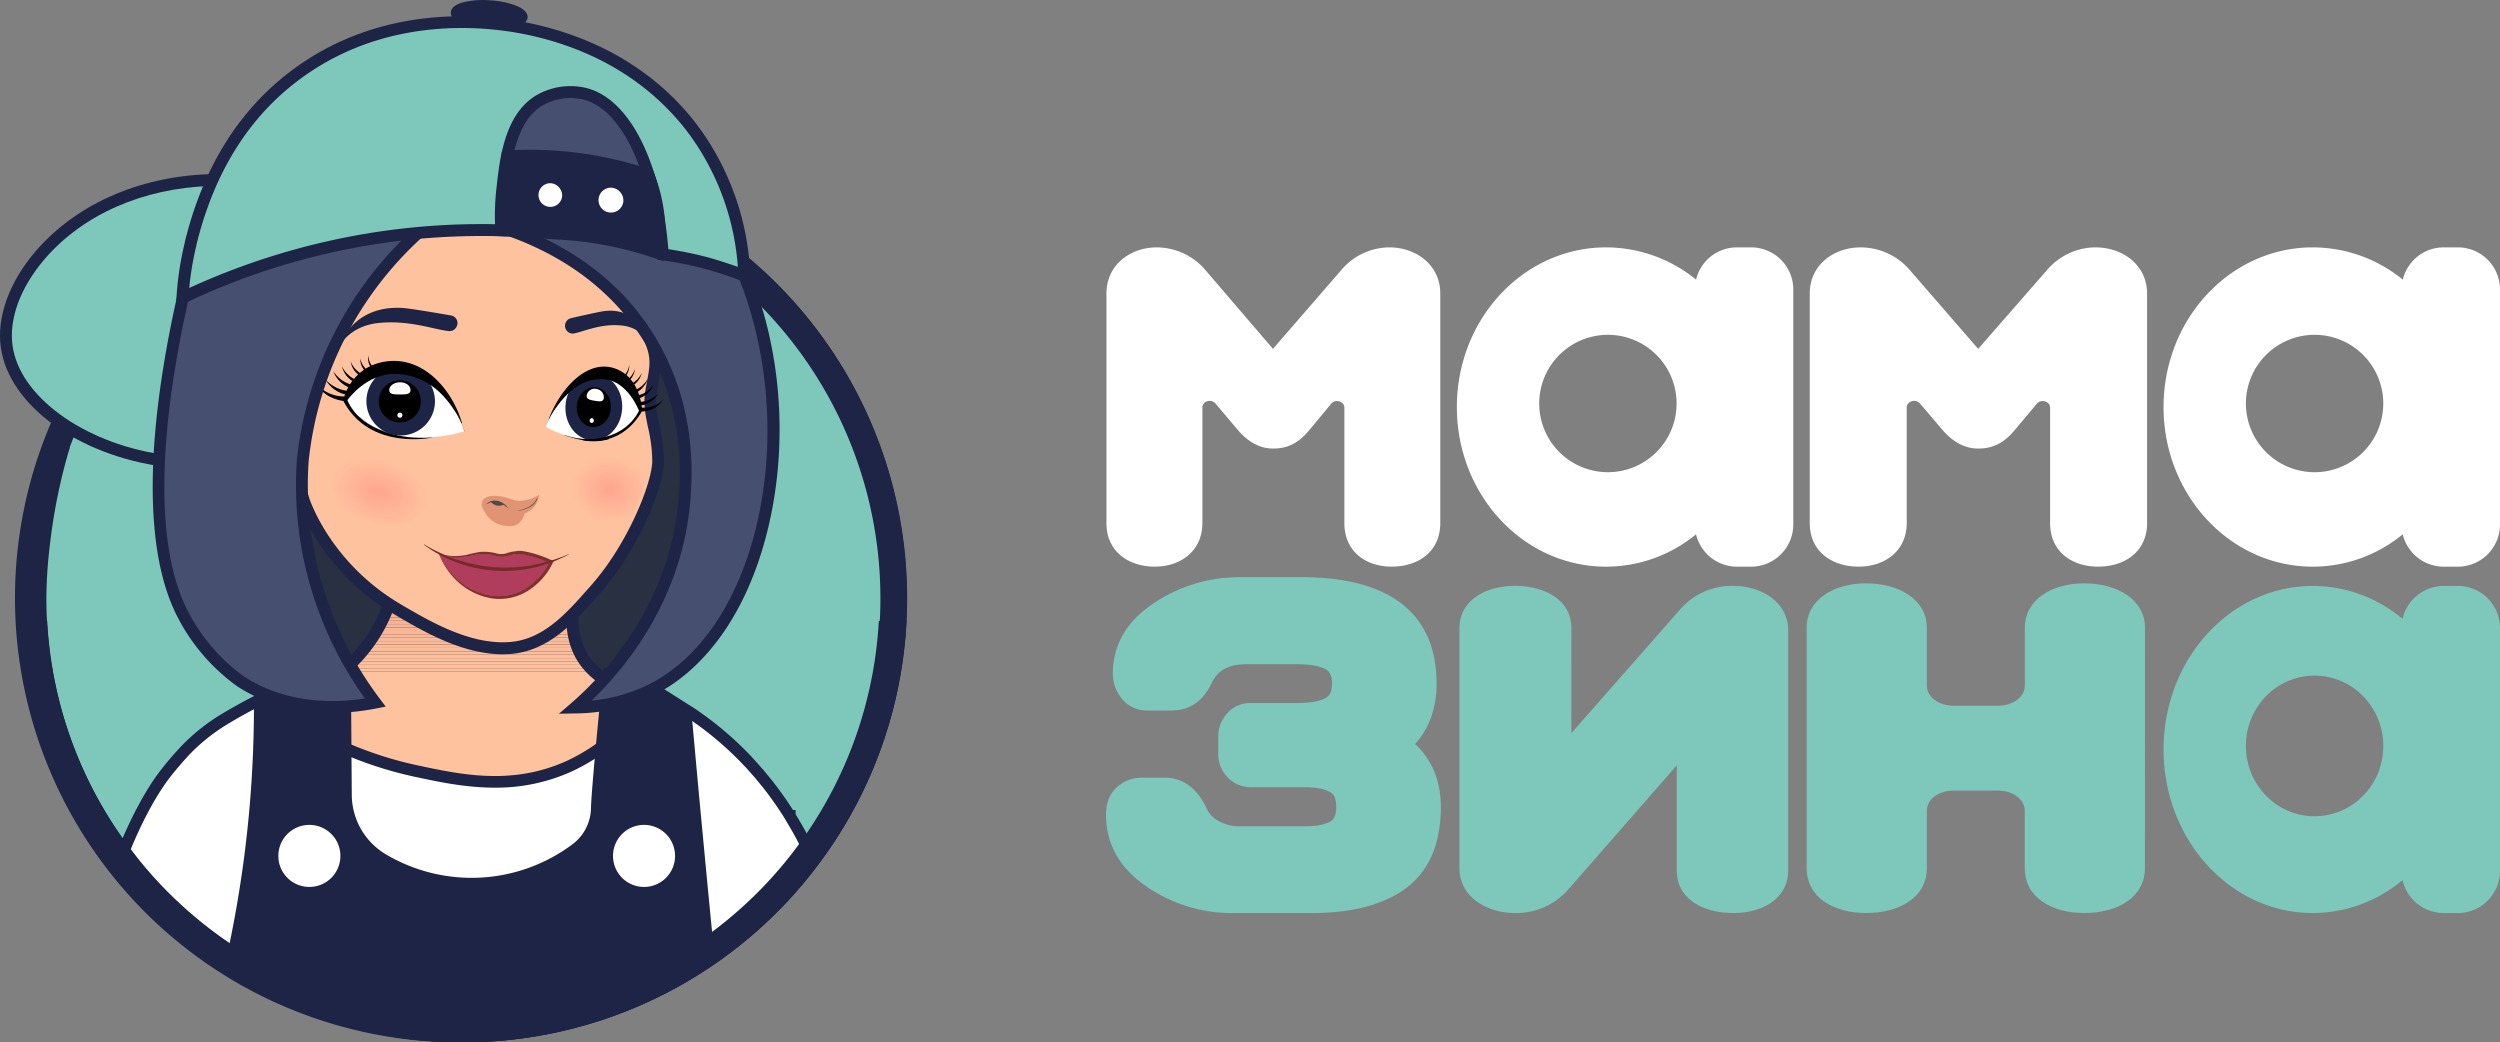 <svg id="Layer_1" data-name="Layer 1" xmlns="http://www.w3.org/2000/svg" xmlns:xlink="http://www.w3.org/1999/xlink" viewBox="0 0 843.66 351.76"><rect x="0" y="0" width="843.66" height="351.76" fill="#808080" stroke="none"/><defs><style>.cls-1{fill:none;}.cls-2,.cls-52{fill:#1d2445;}.cls-3{fill:#7ec7bb;}.cls-4,.cls-55{fill:#fff;}.cls-4,.cls-52{fill-rule:evenodd;}.cls-5{fill:#293042;}.cls-6{clip-path:url(#clip-path);}.cls-7{fill:#e7957c;}.cls-8{fill:#e8967d;}.cls-9{fill:#e8977e;}.cls-10{fill:#e9987e;}.cls-11{fill:#e9997f;}.cls-12{fill:#ea9a80;}.cls-13{fill:#ea9b81;}.cls-14{fill:#eb9c82;}.cls-15{fill:#eb9d82;}.cls-16{fill:#ec9e83;}.cls-17{fill:#ec9f84;}.cls-18{fill:#eda085;}.cls-19{fill:#eea186;}.cls-20{fill:#eea286;}.cls-21{fill:#efa387;}.cls-22{fill:#efa488;}.cls-23{fill:#f0a589;}.cls-24{fill:#f0a68a;}.cls-25{fill:#f1a78a;}.cls-26{fill:#f1a88b;}.cls-27{fill:#f2a98c;}.cls-28{fill:#f2aa8d;}.cls-29{fill:#f3ac8e;}.cls-30{fill:#f4ad8e;}.cls-31{fill:#f4ae8f;}.cls-32{fill:#f5af90;}.cls-33{fill:#f5b091;}.cls-34{fill:#f6b191;}.cls-35{fill:#f6b292;}.cls-36{fill:#f7b393;}.cls-37{fill:#f7b494;}.cls-38{fill:#f8b595;}.cls-39{fill:#f8b695;}.cls-40{fill:#f9b796;}.cls-41{fill:#fab897;}.cls-42{fill:#fab998;}.cls-43{fill:#fbba99;}.cls-44{fill:#fbbb99;}.cls-45{fill:#fcbc9a;}.cls-46{fill:#fcbd9b;}.cls-47{fill:#fdbe9c;}.cls-48{fill:#fdbf9d;}.cls-49{fill:#fec09d;}.cls-50{fill:#fec19e;}.cls-51{fill:#ffc29f;}.cls-53{fill:#e09473;}.cls-54{fill:#4c4949;}.cls-56{fill:#464f70;}.cls-57{fill:#b03d5c;}.cls-58{fill:#7f3030;}.cls-59{fill:#772a2a;}.cls-60{clip-path:url(#clip-path-2);}.cls-61{fill:#ffc19e;}.cls-62{fill:#ffc09e;}.cls-63{fill:#ffbf9d;}.cls-64{fill:#ffbe9d;}.cls-65{fill:#ffbd9c;}.cls-66{fill:#ffbc9b;}.cls-67{fill:#ffbb9b;}.cls-68{fill:#ffba9a;}.cls-69{fill:#ffb99a;}.cls-70{fill:#ffb899;}.cls-71{fill:#ffb798;}.cls-72{fill:#ffb698;}.cls-73{fill:#ffb597;}.cls-74{fill:#ffb397;}.cls-75{fill:#ffb296;}.cls-76{fill:#ffb196;}.cls-77{fill:#ffb095;}.cls-78{fill:#ffaf94;}.cls-79{fill:#ffae94;}.cls-80{fill:#ffad93;}.cls-81{fill:#ffac93;}.cls-82{fill:#ffab92;}.cls-83{fill:#ffaa91;}.cls-84{fill:#ffa991;}.cls-85{fill:#ffa890;}.cls-86{fill:#ffa790;}.cls-87{fill:#ffa68f;}.cls-88{clip-path:url(#clip-path-3);}.cls-89{fill:#fefefe;}</style><clipPath id="clip-path"><path class="cls-1" d="M133.5,167c.65,2.79,7.29,33.8-13.66,55.59a56.14,56.14,0,0,1-28.33,15.55,127.61,127.61,0,0,0,48.44,22c15.06,3.25,33,7.13,52.15-1.52,14.42-6.53,23-17.26,27.33-23.65-7.34-1.26-16.71-4.21-22.19-12-6.13-8.68-3.14-17.35-5.17-25.21C189.3,187,176.36,174.74,133.5,167Z"/></clipPath><clipPath id="clip-path-2"><path class="cls-1" d="M218.44,154.14a21,21,0,0,0-10-4.43c-10.11-1.62-19.41,3.92-20.76,12.39s5.73,16.64,15.83,18.26a21.83,21.83,0,0,0,5.33.2C214,173,217.31,166,218,162A44.21,44.21,0,0,0,218.44,154.14Z"/></clipPath><clipPath id="clip-path-3"><path class="cls-1" d="M132.15,151c-12.73-3.65-25,.1-27.34,8.38s6,18,18.75,21.6,25-.11,27.34-8.39S144.88,154.65,132.15,151Z"/></clipPath></defs><path class="cls-2" d="M156.23,351.76a149.95,149.95,0,1,1,0-299.89c4.36,0,8.64.18,12.73.54l2.28.21c3.29.32,6.57.76,9.77,1.31a149,149,0,0,1,23.43,5.87l3,1.06c.94.34,1.85.69,2.79,1.07a144.19,144.19,0,0,1,17.37,8,150,150,0,0,1-71.41,281.82Zm0-290.53A140.57,140.57,0,1,0,296.79,201.81,139.22,139.22,0,0,0,252.6,99.49a140.65,140.65,0,0,0-29.42-21.32,136.71,136.71,0,0,0-16.34-7.53c-.88-.36-1.66-.66-2.46-.94l-3-1a139.56,139.56,0,0,0-22-5.49c-3-.52-6-.93-9.09-1.22l-2.24-.21C164.33,61.4,160.32,61.23,156.23,61.23Z"/><path class="cls-3" d="M304.82,202.14A145.31,145.31,0,1,1,159.58,56.87c4.14,0,8.26.17,12.33.52l2.25.21c3.16.3,6.29.72,9.41,1.26a144.38,144.38,0,0,1,22.72,5.69l3,1c.86.31,1.7.63,2.57,1a139.16,139.16,0,0,1,16.9,7.79,145.5,145.5,0,0,1,76.06,127.76Z"/><path class="cls-3" d="M73.37,60.73C27.12,61-1.08,94,2.27,117.07,4.86,135,27.11,151.76,55.8,155.55Q64.58,108.15,73.37,60.73Z"/><path class="cls-2" d="M57.42,157.79l-1.88-.25C26.34,153.68,3.11,136.78.29,117.36-1.2,107.08,3.08,95.21,12,84.81c14.15-16.44,36.5-25.95,61.32-26.08h2.42ZM71,62.77C48.27,63.48,28,72.39,15.07,87.42,6.87,97,2.93,107.65,4.25,116.79c2.46,17,23.77,32.48,49.93,36.51Z"/><path class="cls-4" d="M273.31,287.75c-1,1.45-2.17,3-3.48,4.68a128.91,128.91,0,0,1-19,19.66c-3.21,2.67-6.53,5.15-10,7.49-38.29,25.88-89.85,30.82-133,16.12a147.79,147.79,0,0,1-18.84-7.91q-6.37-3.23-12-6.78a162,162,0,0,1-36.26-31.18,1.51,1.51,0,0,0,.14-.37c1.17-3.07,6.93-17.69,14.61-27.87a108,108,0,0,1,7.07-8.33l.06-.08a65,65,0,0,1,13.81-10.9q4.5-2.67,9.34-5.2a160.32,160.32,0,0,1,32.72-12.94,141.84,141.84,0,0,1,32.76-4.89c3.38-.1,4.39,0,8.87,0,8.71,0,21.14-.28,36.74-1.78C220,232.28,229.33,238.24,231,239.26c.21.13,1.15.7,2.39,1.52,0,0,1.51,1,3.09,2.15a114.45,114.45,0,0,1,14.23,12.24c.63.64,1.24,1.27,1.84,1.92s1.2,1.29,1.78,2,1.22,1.35,1.8,2c1.27,1.5,2.51,3,3.66,4.5.65.84,1.28,1.66,1.87,2.5.16.21.33.42.49.65a1.57,1.57,0,0,1,.12.19v0c.46.6.89,1.21,1.31,1.82.23.33.44.66.68,1v0c.07.14.16.23.23.35l.8,1.17c.42.68.84,1.33,1.24,2a0,0,0,0,1,0,0c.89,1.43,1.73,2.86,2.53,4.26.42.73.82,1.43,1.19,2.15s.77,1.45,1.15,2.18C272.1,285.2,272.73,286.49,273.31,287.75Z"/><path class="cls-2" d="M158.07,346a158.54,158.54,0,0,1-50.93-8.35,150.93,150.93,0,0,1-19.09-8c-4.2-2.12-8.3-4.44-12.2-6.88a162.94,162.94,0,0,1-36.7-31.56l-.87-1,.66-1.38c1.56-4.11,7.26-18.28,14.87-28.37a108.92,108.92,0,0,1,7.22-8.5l.07-.08a66.85,66.85,0,0,1,14.23-11.24c3.1-1.84,6.27-3.61,9.44-5.25a162.2,162.2,0,0,1,33.12-13.1,144.84,144.84,0,0,1,33.22-5c2.24-.07,3.44-.05,5.27,0,1,0,2.11,0,3.67,0,11.71,0,24-.56,36.54-1.77l.68-.06.58.37C219,229.3,230.19,236.42,232,237.55c.32.2,1.24.76,2.43,1.55.54.32,1.44,1,3.18,2.22a114.8,114.8,0,0,1,14.48,12.45c.64.64,1.26,1.29,1.89,2s1.2,1.3,1.8,2,1.24,1.38,1.83,2.06c1.15,1.37,2.48,3,3.72,4.59.68.87,1.3,1.68,1.9,2.53.16.2.31.41.47.63a1.7,1.7,0,0,1,.22.34l.08.11c.4.54.78,1.08,1.15,1.62.14.19.26.37.38.55l.31.45.38.57.38.58.82,1.26.18.29h.89v1.44c.76,1.24,1.53,2.53,2.28,3.85.42.74.84,1.47,1.23,2.23s.76,1.43,1.14,2.17c.69,1.33,1.34,2.66,1.94,3.94l.48,1-.67,1c-1.26,1.78-2.39,3.3-3.54,4.76a131.4,131.4,0,0,1-19.34,20c-3.14,2.61-6.55,5.17-10.13,7.6C217.87,337.5,188.18,346,158.07,346ZM43,289.42a158.6,158.6,0,0,0,35,29.89c3.79,2.38,7.78,4.63,11.87,6.7a147.85,147.85,0,0,0,18.58,7.8c44.21,15.05,94.5,9,131.26-15.89,3.51-2.39,6.72-4.8,9.81-7.37a127.17,127.17,0,0,0,18.75-19.35c.91-1.15,1.8-2.33,2.75-3.66-.43-.9-.88-1.81-1.36-2.73-.37-.71-.73-1.43-1.12-2.14s-.77-1.41-1.17-2.11c-.64-1.13-1.29-2.23-1.93-3.28h0l-.58-1c-.24-.4-.49-.8-.74-1.2l-.76-1.16-.46-.69-.09-.12a3.22,3.22,0,0,1-.27-.43l-.24-.34c-.1-.16-.2-.31-.31-.46-.44-.63-.83-1.2-1.27-1.77l-.41-.61-.19-.24-.07-.09c-.54-.79-1.14-1.56-1.8-2.42-1.2-1.56-2.49-3.11-3.6-4.43l-1.77-2c-.57-.64-1.14-1.28-1.73-1.89s-1.2-1.28-1.82-1.89a111.59,111.59,0,0,0-14-12c-1.49-1.08-2.93-2-3-2.1h0c-1.14-.76-2-1.3-2.28-1.46-1.9-1.16-12.92-8.17-33.72-21.46-12.41,1.17-24.62,1.75-36.24,1.72-1.58,0-2.73,0-3.71,0-1.77,0-3,0-5.1,0a140.75,140.75,0,0,0-32.3,4.82,159.44,159.44,0,0,0-32.31,12.78c-3.11,1.61-6.21,3.34-9.24,5.15A63,63,0,0,0,64,254.56c-.1.11-3.77,4-7,8.23C50.12,271.93,44.81,284.69,43,289.42Z"/><path class="cls-5" d="M180.39,244.33l-37.76,12.2a117.23,117.23,0,0,1-30.93-26c-47.5-57-21.6-140.72-18-151.66H222.11c26.52,35.19,32.12,80.35,14,116.21C219.67,227.47,189.75,240.65,180.39,244.33Z"/><g class="cls-6"><rect class="cls-7" x="91.51" y="166.97" width="127.91" height="8.16"/><rect class="cls-7" x="91.51" y="175.13" width="127.91" height="1.15"/><rect class="cls-8" x="91.51" y="176.28" width="127.91" height="1.15"/><rect class="cls-9" x="91.51" y="177.42" width="127.91" height="1.15"/><rect class="cls-10" x="91.51" y="178.57" width="127.91" height="1.15"/><rect class="cls-11" x="91.51" y="179.71" width="127.91" height="1.15"/><rect class="cls-12" x="91.51" y="180.86" width="127.91" height="1.15"/><rect class="cls-13" x="91.51" y="182" width="127.91" height="1.15"/><rect class="cls-14" x="91.51" y="183.15" width="127.91" height="1.15"/><rect class="cls-15" x="91.51" y="184.29" width="127.91" height="1.15"/><rect class="cls-16" x="91.51" y="185.44" width="127.91" height="1.15"/><rect class="cls-17" x="91.51" y="186.58" width="127.91" height="1.15"/><rect class="cls-18" x="91.51" y="187.73" width="127.91" height="1.15"/><rect class="cls-19" x="91.51" y="188.87" width="127.91" height="1.15"/><rect class="cls-20" x="91.51" y="190.02" width="127.91" height="1.15"/><rect class="cls-21" x="91.51" y="191.16" width="127.91" height="1.15"/><rect class="cls-22" x="91.51" y="192.31" width="127.91" height="1.15"/><rect class="cls-23" x="91.51" y="193.45" width="127.91" height="1.15"/><rect class="cls-24" x="91.51" y="194.6" width="127.91" height="1.15"/><rect class="cls-25" x="91.51" y="195.75" width="127.91" height="1.15"/><rect class="cls-26" x="91.51" y="196.89" width="127.91" height="1.15"/><rect class="cls-27" x="91.51" y="198.04" width="127.91" height="1.15"/><rect class="cls-28" x="91.51" y="199.18" width="127.91" height="1.15"/><rect class="cls-29" x="91.51" y="200.33" width="127.91" height="1.15"/><rect class="cls-30" x="91.51" y="201.47" width="127.91" height="1.15"/><rect class="cls-31" x="91.51" y="202.62" width="127.91" height="1.15"/><rect class="cls-32" x="91.51" y="203.76" width="127.91" height="1.15"/><rect class="cls-33" x="91.51" y="204.91" width="127.91" height="1.15"/><rect class="cls-34" x="91.51" y="206.05" width="127.91" height="1.15"/><rect class="cls-35" x="91.51" y="207.2" width="127.91" height="1.15"/><rect class="cls-36" x="91.51" y="208.34" width="127.91" height="1.15"/><rect class="cls-37" x="91.51" y="209.49" width="127.91" height="1.15"/><rect class="cls-38" x="91.51" y="210.63" width="127.91" height="1.15"/><rect class="cls-39" x="91.51" y="211.78" width="127.91" height="1.15"/><rect class="cls-40" x="91.51" y="212.93" width="127.91" height="1.15"/><rect class="cls-41" x="91.51" y="214.07" width="127.91" height="1.15"/><rect class="cls-42" x="91.51" y="215.22" width="127.91" height="1.15"/><rect class="cls-43" x="91.51" y="216.36" width="127.91" height="1.15"/><rect class="cls-44" x="91.51" y="217.51" width="127.91" height="1.15"/><rect class="cls-45" x="91.51" y="218.65" width="127.91" height="1.15"/><rect class="cls-46" x="91.51" y="219.8" width="127.91" height="1.15"/><rect class="cls-47" x="91.51" y="220.94" width="127.91" height="1.15"/><rect class="cls-48" x="91.51" y="222.09" width="127.91" height="1.15"/><rect class="cls-49" x="91.51" y="223.23" width="127.91" height="1.15"/><rect class="cls-50" x="91.51" y="224.38" width="127.91" height="1.15"/><rect class="cls-51" x="91.51" y="225.52" width="127.91" height="1.15"/><rect class="cls-51" x="91.51" y="226.67" width="127.91" height="40.54"/></g><path class="cls-2" d="M167,265.81c-10,0-19.25-2-27.45-3.77a129.1,129.1,0,0,1-49.2-22.31l-3.57-2.61,4.32-1a54,54,0,0,0,27.32-15c20-20.85,13.92-50.44,13.15-53.75l-.68-3,3,.55c36.59,6.62,56.27,17.16,60.15,32.22a41.53,41.53,0,0,1,1,9.1c.15,5.33.3,10.36,3.9,15.46,4,5.71,11.07,9.46,20.9,11.15l3,.53L221.09,236a68.15,68.15,0,0,1-28.17,24.35A61.79,61.79,0,0,1,167,265.81ZM96.18,239a124.51,124.51,0,0,0,44.19,19.16c15.18,3.27,32.39,7,50.9-1.39A63.53,63.53,0,0,0,216,236.28c-9.33-2.12-16.2-6.21-20.41-12.19s-4.48-12.22-4.64-17.64a37.59,37.59,0,0,0-.84-8.23c-3.3-12.82-21.5-22.49-54.11-28.74,1.51,9.08,3.81,35.18-14.74,54.46A57.11,57.11,0,0,1,96.18,239Z"/><path class="cls-7" d="M163.93,209.22a29.73,29.73,0,0,0,20.53-4.58,65,65,0,0,1-2.27-10.46L133.5,167a112.26,112.26,0,0,1,.44,20.49,26.28,26.28,0,0,1,3.16,2.43C145.61,197.6,151.43,207.47,163.93,209.22Z"/><path class="cls-2" d="M168.15,211.52a32.39,32.39,0,0,1-4.49-.32h0c-10.1-1.41-16.17-7.79-22-14-1.87-2-3.81-4-5.86-5.87a22.32,22.32,0,0,0-2.91-2.23l-1-.65.1-1.18a110.94,110.94,0,0,0-.44-20.12l-.41-3.85L184,192.93l.14,1a61.76,61.76,0,0,0,2.19,10.13l.46,1.45-1.29.83A32.13,32.13,0,0,1,168.15,211.52ZM136,186.46a27.48,27.48,0,0,1,2.42,1.95c2.17,2,4.16,4.05,6.08,6.07,5.65,5.94,11,11.54,19.69,12.76h0a27.39,27.39,0,0,0,17.9-3.51,66.13,66.13,0,0,1-1.76-8.28l-44.51-24.88A111.83,111.83,0,0,1,136,186.46Z"/><path class="cls-51" d="M102.43,168.65s6.84,22.42,32,37.17c11.14,6.53,24.08,13.78,37.45,12.89,12.8-.85,21.18-10.89,29.11-19.84,13-14.63,21.1-35.49,21.1-43.41,0-9.72-3.59-15.83-2.4-23s2.64-10.79-.24-17.51a194.56,194.56,0,0,0-2.6-23.1c-3.89-22-22.13-39.39-46.41-42.63A78.61,78.61,0,0,0,146,50.28a86,86,0,0,0-21.87,7.21c-8.77,4.47-18.86,11.1-24.66,19.23a64.87,64.87,0,0,0-8.53,16.12,65.94,65.94,0,0,0-3.28,26.34,132.75,132.75,0,0,0,3.27,21.17s-4.55-3.84-7.43-.24,1.44,19.42,4.31,24.22,7,8.64,10.8,8.15A4,4,0,0,0,102.43,168.65Z"/><path class="cls-2" d="M169.67,220.79c-13.62,0-26.61-7.61-36.23-13.24a76.34,76.34,0,0,1-31.37-34.3,6.75,6.75,0,0,1-3.23,1.22c-4.23.53-9-2.87-12.75-9.11-2.63-4.38-8.09-21.6-4.16-26.5a5.76,5.76,0,0,1,4-2.26,6.31,6.31,0,0,1,2.09.14,140,140,0,0,1-2.39-17.4A68.56,68.56,0,0,1,89,92.19a66.67,66.67,0,0,1,8.79-16.63c6.41-9,17.34-15.75,25.38-19.85a88.2,88.2,0,0,1,22.39-7.39,81.12,81.12,0,0,1,25.13-1.12c24.68,3.3,44,21.09,48.11,44.27a205.25,205.25,0,0,1,2.62,23c2.49,6,1.77,9.89.78,15.19-.18,1-.37,2-.55,3.1-.58,3.49.1,6.8.9,10.62a57.07,57.07,0,0,1,1.53,12.08c0,8.48-8.23,29.61-21.61,44.73l-.93,1.05c-7.7,8.71-16.42,18.59-29.55,19.47C171.24,220.76,170.45,220.79,169.67,220.79Zm-65.32-52.73c.06.22,7,21.89,31.11,36,9.73,5.7,23.07,13.5,36.31,12.62,11.48-.77,19.28-9.59,26.81-18.13l.93-1.05c12.39-14,20.61-34.6,20.61-42.08a52.54,52.54,0,0,0-1.45-11.26c-.84-4-1.63-7.87-.93-12.1.19-1.14.39-2.19.57-3.18,1-5.23,1.52-8.1-.67-13.21l-.15-.34V115a197.2,197.2,0,0,0-2.58-22.84c-3.79-21.46-21.75-37.93-44.7-41a76.76,76.76,0,0,0-23.83,1.07,84.1,84.1,0,0,0-21.34,7c-6.26,3.18-17.69,9.84-23.94,18.6a63.23,63.23,0,0,0-8.27,15.6A64.43,64.43,0,0,0,89.65,119a128.42,128.42,0,0,0,3.21,20.83l1.48,6-4.71-4a5.5,5.5,0,0,0-3.29-1.3,1.81,1.81,0,0,0-1.29.78c-1.63,2,.86,15.93,4.47,21.94,2.81,4.69,6.28,7.52,8.83,7.2,2-.26,2.08-1.69,2.08-1.85V155.23Z"/><path class="cls-52" d="M241.11,322.69a152.91,152.91,0,0,1-152.77,7.49c-5-2.53-9-4.91-11.94-6.76.19-.8.35-1.59.52-2.41,2-9.27,3.76-19.19,5.19-29.68a391.91,391.91,0,0,0,3.51-45.61v0c.07-2.93.09-5.81.07-8.62A112.74,112.74,0,0,1,118.41,223v1.12q.14,22,.3,44a23.51,23.51,0,0,0,11.68,20.29,56.79,56.79,0,0,0,62.6-3.35,15.54,15.54,0,0,0,5.93-8.63,15.19,15.19,0,0,0,.51-3.58c.12-4.78,1.57-21,4.23-47.73a163.37,163.37,0,0,1,27.55,14.21l2.18,1.43q1.89,21.22,3.92,42.61Q239.17,303.12,241.11,322.69Z"/><path class="cls-53" d="M162.51,169.85s.18-2.7,4.68-2.52,5.94,2,9.17,1.62a13.36,13.36,0,0,0,5.58-2,7.44,7.44,0,0,1-4.86,6.3s-.89,4.31-4.85,4.31-7.74-1.62-9.72-7Z"/><path class="cls-54" d="M165.66,169.31s1.35,2.16,4.41,1A5.17,5.17,0,0,0,165.66,169.31Z"/><path class="cls-54" d="M164.25,170c-.05.05,0,.16.1.12a4.8,4.8,0,0,1,3.81-.61,4.83,4.83,0,0,1,1.73.82c.47.3.89.65,1.34,1,.07.05.14,0,.09-.12C169.59,169.06,166.48,168,164.25,170Zm17-1.92c-1.2,2.76-3.73,3.54-6.42,4.31a.06.06,0,1,0,0,.11c2.55-.65,5.71-1.49,6.53-4.35C181.43,168.1,181.31,168.05,181.27,168.12Z"/><path class="cls-2" d="M113.88,118.05s3.12-8.15,14.39-9.11c10.21-.87,17.87,2.2,23.14,2.78a2.61,2.61,0,0,0,2.5-1.17,1.74,1.74,0,0,1,.11-.18,2.61,2.61,0,0,0-1.8-3.91c-3.66-.64-9.78-1.69-14.35-2.32C130.91,103.19,119.16,104.14,113.88,118.05Z"/><path class="cls-2" d="M220.73,119s-2.3-8.16-10.65-9.12c-7.05-.81-12.45,1.81-16.32,2.64a2.57,2.57,0,0,1-2.87-1.54l0,0a2.63,2.63,0,0,1,1.79-3.6c2.73-.64,7.06-1.64,10.33-2.25C208.13,104.14,216.83,105.1,220.73,119Z"/><path d="M130.68,121.93a18.49,18.49,0,0,0-5.23,1.41,5.41,5.41,0,0,1-1.07-3.37,4.69,4.69,0,0,0,.56,3.61,15,15,0,0,0-1.54.84,6.37,6.37,0,0,1-1.8-3.45,5.41,5.41,0,0,0,1.26,3.8,16.74,16.74,0,0,0-1.38,1.06,7.76,7.76,0,0,1-3.11-3.85,6.66,6.66,0,0,0,2.51,4.38,17.83,17.83,0,0,0-1.41,1.5,9.12,9.12,0,0,1-4.08-4.3,8,8,0,0,0,3.5,5,11.92,11.92,0,0,0-.75,1.1,10.53,10.53,0,0,1-5.68-4.45,9.37,9.37,0,0,0,5.09,5.43c-.23.42-.43.83-.61,1.22a11.8,11.8,0,0,1-7.08-3.77,10.47,10.47,0,0,0,6.58,5c-.1.26-.18.5-.25.72a12.78,12.78,0,0,1-8.94-3.72c2.31,4,7,5,8.64,5.21,8.73,16.65,29.44,12.44,29.44,12.44l10.56-5C152.79,131.93,143.28,120.39,130.68,121.93Z"/><path class="cls-55" d="M117.28,135.21c4.26,10,19.13,14.08,30.83,12.12,0,0,3.15-.39,5-.84s3.55-.92,3.55-.92c-4.12-12.73-10.93-19.53-19.29-21.63-8-2-17.39,1.85-20.27,10.89Z"/><path class="cls-2" d="M135,123.81a11.57,11.57,0,1,0,11.79,11.56A11.68,11.68,0,0,0,135,123.81Z"/><path d="M142,135.37a7.09,7.09,0,1,1-7.09-7A7,7,0,0,1,142,135.37Z"/><path class="cls-55" d="M138.54,131.64c0,1.48-1.61,1.48-3.59,1.48s-3.6,0-3.6-1.48S133,129,135,129,138.54,130.15,138.54,131.64Z"/><path class="cls-55" d="M135.81,140.1a.86.86,0,1,1-.86-.85A.86.86,0,0,1,135.81,140.1Z"/><path d="M155.76,142.82c-.11-.33-.24-.66-.36-1,0,0,0,0,0,0s0-.05-.05-.08c-.44-1.1-.9-2.2-1.44-3.28-.25-.48-.53-1-.87-1.64a26.47,26.47,0,0,0-9.71-10.66c-.18-.11-.36-.23-.57-.34a19.88,19.88,0,0,0-10.51-2.51.51.51,0,0,0-.2,0,16.52,16.52,0,0,0-6,1.43c-.44.18-.9.39-1.34.62a17,17,0,0,0-2.48,1.69,15.47,15.47,0,0,0-4,5.15c-.21.41-.41.85-.59,1.28s-.34.9-.49,1.36c2.56-7.59,10.36-11.94,18.1-11a.21.21,0,0,1,.13,0,13.24,13.24,0,0,1,2,.33,19.88,19.88,0,0,1,3.71,1.31h0c6,2.8,10.36,8.2,13.23,14.15.15.28.28.59.41.9,0,0,0,.05,0,.08a23.31,23.31,0,0,1,1,2.25c.36.9.67,1.82,1,2.72,0,0,.07,0,.07,0C156.42,144.64,156.11,143.74,155.76,142.82Zm-7.64,4.51c0-.05,0-.05,0-.05-.82.13-1.62.23-2.44.31a38.51,38.51,0,0,1-11.38-.67h0a32.47,32.47,0,0,1-4.21-1.18,8.33,8.33,0,0,1-1.1-.43s0,0-.05,0a24,24,0,0,1-8-5,10.55,10.55,0,0,0,1.13,1.08c.26.23.54.43.82.66a12.61,12.61,0,0,0,1.16.82,25.78,25.78,0,0,0,5.74,2.9.18.18,0,0,0,.13,0s0,0,.05,0a26,26,0,0,0,3.36,1s0,0,0,0a36.8,36.8,0,0,0,12,.89c1-.1,1.87-.23,2.8-.38,0,0,0,0,0,0ZM119.66,139a.44.44,0,0,0,.1.15,2.32,2.32,0,0,1,.16.18,1.18,1.18,0,0,1-.13-.18A.58.58,0,0,1,119.66,139Zm-2.36-3.74h0c.13.25.24.51.36.77s.23.48.39.74c.25.44.51.85.79,1.26a1.75,1.75,0,0,0,.16.2,3,3,0,0,0,.38.46l.31.31a15.1,15.1,0,0,1-1.9-2.77C117.61,135.85,117.45,135.54,117.3,135.21Z"/><path d="M117.1,135.2s6.58-9.59,17-9,16.72,7.33,21.25,15.67c0,0-5.26-15.37-18.89-18.67,0,0-16.11-1.59-20.15,12.18Z"/><path d="M216.57,137.54a7.11,7.11,0,0,0-.08-.75,8.19,8.19,0,0,0,5.59-3.89,8.79,8.79,0,0,1-5.8,2.69q-.12-.59-.3-1.26a8.29,8.29,0,0,0,4.56-4.52,8.71,8.71,0,0,1-4.85,3.51c-.14-.4-.27-.77-.44-1.15a7.88,7.88,0,0,0,3.37-4.46,8.5,8.5,0,0,1-3.71,3.65,17,17,0,0,0-.86-1.62,6.79,6.79,0,0,0,2.53-3.93,7.61,7.61,0,0,1-2.9,3.34,10.7,10.7,0,0,0-.92-1.17,6.21,6.21,0,0,0,1.51-3.54,7.14,7.14,0,0,1-1.86,3.13,10.06,10.06,0,0,0-1-1,5.66,5.66,0,0,0,.93-3.42,6.21,6.21,0,0,1-1.3,3.11,12.76,12.76,0,0,0-3.76-2c-9.38-3-18.23,7-22.11,17.17l.1.09,0,0,0,0,7,5.76.1.09.1.09a.11.11,0,0,0,.07,0,18.72,18.72,0,0,0,3.93,1,19.67,19.67,0,0,0,8.86-.35c3.88-1.09,8-3.72,11.26-9.24a8.83,8.83,0,0,0,7.26-4A9.09,9.09,0,0,1,216.57,137.54Zm-12.07,9.85s0,0,0,0l-.08,0c-.28.08-.56.12-.85.19s-.86.18-1.3.25-.87.13-1.31.18-1,.08-1.51.1h-.17a.05.05,0,0,1-.05,0c-.54,0-1.12,0-1.68,0,0,0,0,0,0,0-.3,0-.62,0-.92,0l.37-2.53,8.63,1.24,0,.22a5.69,5.69,0,0,1-.65.24l-.06,0Z"/><path class="cls-55" d="M215.56,138.76c-4.64,9.17-16.52,11.35-25.15,8a36.57,36.57,0,0,1-3.69-1.42c-1.36-.67-2.57-1.32-2.57-1.32,4.91-11.85,11-17.62,17.69-18.65,6.37-1,13,3.89,13.9,13Z"/><path class="cls-2" d="M202,126.33c-5.23-.89-10.18,3.34-11.06,9.46s2.65,11.79,7.87,12.68S209,145.13,209.85,139,207.21,127.22,202,126.33Z"/><path d="M194.7,136.43c-.53,3.68,1.58,7.09,4.73,7.63s6.11-2,6.64-5.69-1.58-7.09-4.73-7.62S195.23,132.75,194.7,136.43Z"/><path class="cls-55" d="M198,133.33c-.21,1.42,1.08,1.64,2.68,1.91s2.88.5,3.09-.92a2.87,2.87,0,0,0-2.52-3.07A2.69,2.69,0,0,0,198,133.33Z"/><path class="cls-55" d="M199,141.81a.79.79,0,0,0,.58.92.73.73,0,0,0,.8-.69.79.79,0,0,0-.57-.93A.76.76,0,0,0,199,141.81Z"/><path d="M215.7,138.78S212,128.68,204,128s-13.75,5.08-18.36,12.62c0,0,6.15-14.27,17-15.82,0,0,12.47.4,13.63,14.25Z"/><path d="M205.52,147.08c-.37.13-.77.25-1.14.35a22.55,22.55,0,0,1-7.82.67,20.79,20.79,0,0,1-4.27-.76c-.62-.17-1.25-.36-1.87-.58,0,0,0,.05,0,.08a16.31,16.31,0,0,0,2.08.68.11.11,0,0,0,.07,0,21.61,21.61,0,0,0,4,.73l0,.32a19.67,19.67,0,0,0,8.86-.35l.15-1.07a16.81,16.81,0,0,0,10.06-8.42A17.23,17.23,0,0,1,205.52,147.08Z"/><path d="M201.86,125.65c6.67-1,12.89,4.37,13.88,12.76a16.81,16.81,0,0,0-2.82-8.18c-3.79-5.36-10-6.41-15.43-3.69s-9.37,8.62-12.27,15c-.39.83-.76,1.69-1.1,2.53,0,0,0,.06,0,0,.37-.84.73-1.67,1.12-2.48.48-1,1-2,1.52-3C190.41,132.12,195.56,126.57,201.86,125.65Z"/><path class="cls-2" d="M259,92.68a150.43,150.43,0,0,0-31.38-22.74,144.19,144.19,0,0,0-17.37-8c-.94-.38-1.85-.73-2.79-1.07l-3-1.06A148.89,148.89,0,0,0,181,53.93c-3.21-.55-6.49-1-9.78-1.31L169,52.41c-4.09-.36-8.38-.54-12.73-.54a149.53,149.53,0,0,0-85.84,27l-.28.2V90.7c1.85-1.44,3.73-2.82,5.65-4.17a140,140,0,0,1,80.47-25.29c4.09,0,8.1.16,11.89.49l2.24.21c3,.29,6.09.7,9.09,1.22a139.56,139.56,0,0,1,22,5.49l3,1c.8.28,1.57.58,2.47.94a134.9,134.9,0,0,1,16.32,7.53A140.73,140.73,0,1,1,15.65,201.82,160.41,160.41,0,0,1,17,182.54,188.45,188.45,0,0,1,23.56,151H15.17A149.92,149.92,0,1,0,259,92.68Z"/><path class="cls-56" d="M243.17,77c-9.8-16.07-30.64-50.26-64.75-52.2a59.84,59.84,0,0,0-29,6.1,64,64,0,0,0-21.89-1.75c-34.27,3.3-54,34.2-57.29,39.55-2,6.16-30.7,97.3-8.13,139.33a64.28,64.28,0,0,0,19.2,22c17.92,11.6,38.17,8.55,45.37,7.1a122.51,122.51,0,0,1-16.26-29,120,120,0,0,1-8.24-52.56,120.59,120.59,0,0,1,46.59-83.35c6,.65,48.72,6,70.73,42.69,13.24,22,12.14,44,11.62,52.07-2.59,40.83-30.45,66.14-37,71.78a59.16,59.16,0,0,0,27.75-7.08C263.3,208.58,274.19,127.92,243.17,77Z"/><path class="cls-2" d="M188.61,240.87l4.2-3.62c10.12-8.74,33.91-33.09,36.29-70.38.45-7.16,1.84-29-11.34-50.92-20.27-33.78-58.93-40.49-68.44-41.64a118.58,118.58,0,0,0-45.17,81.44,118.19,118.19,0,0,0,8.1,51.66,120.69,120.69,0,0,0,16,28.5l1.92,2.54-3.13.62c-10.1,2-29.62,3.77-46.85-7.38A65.77,65.77,0,0,1,60.32,209C37.15,165.85,67,72.08,68.3,68.11l.08-.23.12-.21C73.86,59,93.94,30.39,127.3,27.18a66,66,0,0,1,21.88,1.62,61.28,61.28,0,0,1,29.35-6c35.16,2,56.22,36.55,66.34,53.16,17.79,29.17,23,69.45,13.62,105.11-6.46,24.54-19.12,43.12-35.65,52.35a60.75,60.75,0,0,1-28.69,7.33ZM72,69.57C70,76,41.8,166.06,63.84,207.1a63,63,0,0,0,18.52,21.23c14.43,9.34,30.73,8.94,40.78,7.38a124.13,124.13,0,0,1-14.61-26.84,122.4,122.4,0,0,1-8.37-53.46,122.74,122.74,0,0,1,47.36-84.77l.64-.49.8.09c8.22.89,50.36,7.21,72.23,43.65,13.82,23,12.37,45.76,11.9,53.23-2.18,34.26-21.69,58-33.46,69.31a54.68,54.68,0,0,0,21.26-6.49c15.58-8.68,27.56-26.39,33.73-49.86,9-34.13,3.82-74.17-13.16-102-9.77-16-30.09-49.37-63.15-51.24a57.6,57.6,0,0,0-28.07,5.9l-.65.31-.7-.18a62.13,62.13,0,0,0-21.2-1.69C96.42,34.17,77.33,61,72,69.57Z"/><path class="cls-57" d="M148.14,186.9a19.62,19.62,0,0,0,6.93,1.07c3.81-.11,5.62-1.34,9.29-1a15.28,15.28,0,0,1,3,.58,6.37,6.37,0,0,0,3.91,0,11.33,11.33,0,0,1,2.48-.51c1.57-.45,4.72-.18,11.66,2.86-.66,1.27-4.85,9.11-13.4,10.95C163,202.79,152.74,197.24,148.14,186.9Z"/><path class="cls-58" d="M148.1,186.86a19.55,19.55,0,0,0,9.38.38,39.17,39.17,0,0,1,4.73-1,16.33,16.33,0,0,1,5,.42,6.19,6.19,0,0,0,4.23-.13,17.66,17.66,0,0,1,2.4-.49,8.16,8.16,0,0,1,2.69-.06,38,38,0,0,1,9.33,2.94l1,.41-.5,1a22.79,22.79,0,0,1-8.31,9.11A18.09,18.09,0,0,1,166,201.94a22.29,22.29,0,0,1-11-5.17A25.21,25.21,0,0,1,148.1,186.86Zm.08.08a33.17,33.17,0,0,0,3,5.05,26.43,26.43,0,0,0,4.11,4.28A21.59,21.59,0,0,0,166.07,201a17.07,17.07,0,0,0,11.37-2.45,22.88,22.88,0,0,0,7.89-8.68l0,.15a37.09,37.09,0,0,0-9-2.95,12.76,12.76,0,0,0-4.67.46,7.11,7.11,0,0,1-4.73,0,16.23,16.23,0,0,0-4.7-.52c-1.58.11-3.12.55-4.69.8A18.77,18.77,0,0,1,148.18,186.94Z"/><path class="cls-59" d="M143.17,183.72a45.39,45.39,0,0,0,5.7,3,49.07,49.07,0,0,0,5.92,2.32,51.18,51.18,0,0,0,31.14.13,45.34,45.34,0,0,0,6-2.2l.06.1a45.67,45.67,0,0,1-48.92-3.22Z"/><g class="cls-60"><rect class="cls-51" x="186.31" y="148.09" width="32.18" height="32.62"/><ellipse class="cls-51" cx="205.96" cy="165.04" rx="11.49" ry="13.72" transform="translate(10.31 342.18) rotate(-80.86)"/><ellipse class="cls-61" cx="205.96" cy="165.04" rx="11.08" ry="13.23" transform="translate(10.31 342.18) rotate(-80.86)"/><ellipse class="cls-62" cx="205.96" cy="165.04" rx="10.67" ry="12.74" transform="translate(10.31 342.18) rotate(-80.86)"/><ellipse class="cls-63" cx="205.96" cy="165.04" rx="10.26" ry="12.25" transform="translate(10.31 342.18) rotate(-80.86)"/><ellipse class="cls-64" cx="205.96" cy="165.04" rx="9.85" ry="11.76" transform="translate(10.31 342.18) rotate(-80.86)"/><ellipse class="cls-65" cx="205.96" cy="165.04" rx="9.44" ry="11.27" transform="translate(10.31 342.18) rotate(-80.86)"/><ellipse class="cls-66" cx="205.96" cy="165.04" rx="9.03" ry="10.78" transform="translate(10.31 342.18) rotate(-80.86)"/><ellipse class="cls-67" cx="205.96" cy="165.04" rx="8.62" ry="10.29" transform="translate(10.31 342.18) rotate(-80.86)"/><ellipse class="cls-68" cx="205.96" cy="165.04" rx="8.21" ry="9.8" transform="translate(10.31 342.18) rotate(-80.86)"/><ellipse class="cls-69" cx="205.96" cy="165.04" rx="7.8" ry="9.31" transform="matrix(0.16, -0.99, 0.99, 0.16, 10.31, 342.18)"/><ellipse class="cls-70" cx="205.96" cy="165.04" rx="7.39" ry="8.82" transform="translate(10.31 342.18) rotate(-80.86)"/><ellipse class="cls-71" cx="205.96" cy="165.04" rx="6.98" ry="8.33" transform="translate(10.31 342.18) rotate(-80.86)"/><ellipse class="cls-72" cx="205.96" cy="165.04" rx="6.57" ry="7.84" transform="translate(10.31 342.18) rotate(-80.86)"/><ellipse class="cls-73" cx="205.96" cy="165.04" rx="6.16" ry="7.35" transform="translate(10.31 342.18) rotate(-80.86)"/><ellipse class="cls-74" cx="205.96" cy="165.04" rx="5.75" ry="6.86" transform="translate(10.31 342.18) rotate(-80.86)"/><ellipse class="cls-75" cx="205.96" cy="165.04" rx="5.34" ry="6.37" transform="translate(10.31 342.18) rotate(-80.86)"/><ellipse class="cls-76" cx="205.96" cy="165.04" rx="4.93" ry="5.88" transform="translate(10.31 342.18) rotate(-80.86)"/><ellipse class="cls-77" cx="205.96" cy="165.04" rx="4.51" ry="5.39" transform="translate(10.31 342.18) rotate(-80.86)"/><ellipse class="cls-78" cx="205.96" cy="165.04" rx="4.1" ry="4.9" transform="translate(10.31 342.18) rotate(-80.86)"/><ellipse class="cls-79" cx="205.96" cy="165.04" rx="3.69" ry="4.41" transform="translate(10.31 342.18) rotate(-80.86)"/><ellipse class="cls-80" cx="205.96" cy="165.04" rx="3.28" ry="3.92" transform="translate(10.31 342.18) rotate(-80.86)"/><ellipse class="cls-81" cx="205.96" cy="165.04" rx="2.87" ry="3.43" transform="translate(10.31 342.18) rotate(-80.86)"/><ellipse class="cls-82" cx="205.96" cy="165.04" rx="2.46" ry="2.94" transform="translate(10.31 342.18) rotate(-80.86)"/><ellipse class="cls-83" cx="205.96" cy="165.04" rx="2.05" ry="2.45" transform="translate(10.31 342.18) rotate(-80.86)"/><ellipse class="cls-84" cx="205.96" cy="165.04" rx="1.64" ry="1.96" transform="translate(10.31 342.18) rotate(-80.86)"/><ellipse class="cls-85" cx="205.96" cy="165.04" rx="1.23" ry="1.47" transform="translate(10.31 342.18) rotate(-80.86)"/><ellipse class="cls-86" cx="205.96" cy="165.04" rx="0.82" ry="0.98" transform="translate(10.31 342.18) rotate(-80.86)"/><ellipse class="cls-87" cx="205.96" cy="165.04" rx="0.41" ry="0.49" transform="translate(10.31 342.18) rotate(-80.86)"/></g><g class="cls-88"><rect class="cls-51" x="102.44" y="147.35" width="50.84" height="37.28"/><ellipse class="cls-51" cx="127.86" cy="165.99" rx="11.55" ry="17.75" transform="translate(-66.94 243.15) rotate(-74)"/><ellipse class="cls-61" cx="127.86" cy="165.99" rx="11.13" ry="17.12" transform="translate(-66.94 243.15) rotate(-74)"/><ellipse class="cls-62" cx="127.86" cy="165.99" rx="10.72" ry="16.48" transform="translate(-66.94 243.15) rotate(-74)"/><ellipse class="cls-63" cx="127.86" cy="165.99" rx="10.31" ry="15.85" transform="translate(-66.94 243.15) rotate(-74)"/><ellipse class="cls-64" cx="127.86" cy="165.99" rx="9.9" ry="15.21" transform="translate(-66.94 243.15) rotate(-74)"/><ellipse class="cls-65" cx="127.86" cy="165.99" rx="9.48" ry="14.58" transform="matrix(0.28, -0.96, 0.96, 0.28, -66.94, 243.15)"/><ellipse class="cls-66" cx="127.86" cy="165.99" rx="9.07" ry="13.95" transform="translate(-66.94 243.15) rotate(-74)"/><ellipse class="cls-67" cx="127.86" cy="165.99" rx="8.66" ry="13.31" transform="translate(-66.94 243.15) rotate(-74)"/><ellipse class="cls-68" cx="127.86" cy="165.99" rx="8.25" ry="12.68" transform="translate(-66.94 243.15) rotate(-74)"/><ellipse class="cls-69" cx="127.86" cy="165.99" rx="7.84" ry="12.04" transform="matrix(0.28, -0.96, 0.96, 0.28, -66.94, 243.15)"/><ellipse class="cls-70" cx="127.86" cy="165.99" rx="7.42" ry="11.41" transform="translate(-66.94 243.15) rotate(-74)"/><ellipse class="cls-71" cx="127.86" cy="165.99" rx="7.01" ry="10.78" transform="translate(-66.94 243.15) rotate(-74)"/><ellipse class="cls-72" cx="127.86" cy="165.99" rx="6.6" ry="10.14" transform="translate(-66.94 243.15) rotate(-74)"/><ellipse class="cls-73" cx="127.86" cy="165.99" rx="6.19" ry="9.51" transform="translate(-66.94 243.15) rotate(-74)"/><ellipse class="cls-74" cx="127.86" cy="165.99" rx="5.77" ry="8.87" transform="translate(-66.94 243.15) rotate(-74)"/><ellipse class="cls-75" cx="127.86" cy="165.99" rx="5.36" ry="8.24" transform="translate(-66.94 243.15) rotate(-74)"/><ellipse class="cls-76" cx="127.86" cy="165.99" rx="4.95" ry="7.61" transform="translate(-66.94 243.15) rotate(-74)"/><ellipse class="cls-77" cx="127.86" cy="165.99" rx="4.54" ry="6.97" transform="translate(-66.94 243.15) rotate(-74)"/><ellipse class="cls-78" cx="127.86" cy="165.99" rx="4.12" ry="6.34" transform="translate(-66.94 243.15) rotate(-74)"/><ellipse class="cls-79" cx="127.86" cy="165.99" rx="3.71" ry="5.71" transform="translate(-66.94 243.15) rotate(-74)"/><ellipse class="cls-80" cx="127.86" cy="165.99" rx="3.3" ry="5.07" transform="translate(-66.94 243.15) rotate(-74)"/><ellipse class="cls-81" cx="127.86" cy="165.99" rx="2.89" ry="4.44" transform="translate(-66.94 243.15) rotate(-74)"/><ellipse class="cls-82" cx="127.86" cy="165.99" rx="2.47" ry="3.8" transform="translate(-66.94 243.15) rotate(-74)"/><ellipse class="cls-83" cx="127.86" cy="165.99" rx="2.06" ry="3.17" transform="translate(-66.94 243.15) rotate(-74)"/><ellipse class="cls-84" cx="127.86" cy="165.99" rx="1.65" ry="2.54" transform="translate(-66.94 243.15) rotate(-74)"/><ellipse class="cls-85" cx="127.86" cy="165.99" rx="1.24" ry="1.9" transform="translate(-66.94 243.15) rotate(-74)"/><ellipse class="cls-86" cx="127.86" cy="165.99" rx="0.82" ry="1.27" transform="translate(-66.94 243.15) rotate(-74)"/><ellipse class="cls-87" cx="127.86" cy="165.99" rx="0.41" ry="0.63" transform="translate(-66.94 243.15) rotate(-74)"/></g><circle class="cls-55" cx="104.41" cy="288.83" r="12.46"/><path class="cls-2" d="M104.41,303.3a14.47,14.47,0,1,1,14.46-14.47A14.48,14.48,0,0,1,104.41,303.3Zm0-24.93a10.47,10.47,0,1,0,10.46,10.46A10.47,10.47,0,0,0,104.41,278.37Z"/><circle class="cls-55" cx="217.35" cy="288.83" r="12.46"/><path class="cls-2" d="M217.35,303.3a14.47,14.47,0,1,1,14.46-14.47A14.48,14.48,0,0,1,217.35,303.3Zm0-24.93a10.47,10.47,0,1,0,10.46,10.46A10.48,10.48,0,0,0,217.35,278.37Z"/><path class="cls-2" d="M177.05,5.8c-.15,2.16-5.62,3.54-12.22,3.09S153,6.33,153.15,4.18s5.61-3.54,12.21-3.1S177.2,3.64,177.05,5.8Z"/><path class="cls-2" d="M167.24,10c-.82,0-1.65,0-2.47-.08a29.2,29.2,0,0,1-8.68-1.79c-3.39-1.36-4-2.92-3.94-4s.9-2.53,4.44-3.42a29.18,29.18,0,0,1,8.84-.6,29.54,29.54,0,0,1,8.68,1.78c3.39,1.37,4,2.93,3.94,4h0C177.86,8.67,172.8,10,167.24,10ZM162.9,2a24.49,24.49,0,0,0-5.82.62c-2.11.54-2.91,1.27-2.93,1.62s.67,1.19,2.69,2a27.41,27.41,0,0,0,8.06,1.64C172,8.37,176,6.72,176.05,5.73h0c0-.36-.67-1.19-2.69-2a27.4,27.4,0,0,0-8.06-1.65C164.48,2,163.68,2,162.9,2Z"/><path class="cls-3" d="M251.2,93a121,121,0,0,0-11.94-4,119.62,119.62,0,0,0-15.6-3.21c-2-29.11-12.37-50.71-26.24-54.19a20.81,20.81,0,0,0-16.06,2.63c-9.16,6.1-10.72,19.34-11.87,29.79a80,80,0,0,0-.33,13.64A234.6,234.6,0,0,0,61.55,100.46,104.38,104.38,0,0,1,64.3,82.32c1.93-7.93,8.89-37,35.19-56.82,31.1-23.41,66.56-18.31,78.65-15.77,9.28,1.95,37.52,8.54,56.73,35.28A89.29,89.29,0,0,1,251.2,93Z"/><path class="cls-2" d="M59.35,103.73l.21-3.39a105.59,105.59,0,0,1,2.8-18.49l0-.14c6.09-25,18.17-44.45,35.9-57.8,30.93-23.29,66.43-19,80.26-16.14C209.73,14.33,227.27,31,236.5,43.85a90.82,90.82,0,0,1,16.7,49.09l.13,3.07-2.86-1.12a117.16,117.16,0,0,0-27.08-7.07l-1.61-.23L221.67,86c-2-28.11-11.9-49.16-24.74-52.38a18.73,18.73,0,0,0-14.46,2.35c-8.5,5.66-9.94,18.78-11,28.35a77.72,77.72,0,0,0-.31,13.3l.13,2.18-2.18-.06a232.2,232.2,0,0,0-106.7,22.56ZM155.86,9.45c-15.92,0-36.44,3.55-55.16,17.65-17,12.78-28.56,31.48-34.42,55.56l0,.14a101,101,0,0,0-2.42,14.39A236.64,236.64,0,0,1,167.06,75.66a81.68,81.68,0,0,1,.44-11.81c1.14-10.36,2.7-24.54,12.76-31.24a22.84,22.84,0,0,1,17.64-2.9c14.49,3.63,25.26,24.9,27.64,54.38a121.57,121.57,0,0,1,14.25,3C242.89,88,246,89,249,90.06a86.39,86.39,0,0,0-15.77-43.88c-8.81-12.26-25.6-28.2-55.52-34.5A108.45,108.45,0,0,0,155.86,9.45Z"/><path class="cls-2" d="M296.57,209.52A140.55,140.55,0,0,1,96.12,328.9,140.92,140.92,0,0,1,49,292.71q-2.08-2.44-4-5l-.54-.71-.65-.86a139.18,139.18,0,0,1-24.69-53.32,142.18,142.18,0,0,1-3.2-23.3H6.48A148.16,148.16,0,0,0,33,287.3c1.26,1.81,2.57,3.6,3.91,5.37a149.89,149.89,0,0,0,240.15-2.15,148.55,148.55,0,0,0,28.86-81Z"/><path class="cls-2" d="M222.2,85.47c-13.23-4.36-22.36-5.74-28-6.21-3.11-.27-13.2-.93-23.34-1.46l-1.68-.09c0-5.13.3-10.65.91-16.5q.47-4.38,1.1-8.43a125.92,125.92,0,0,1,47.71,6.33,54.33,54.33,0,0,1,3.32,26.36Z"/><path class="cls-2" d="M223.89,88.14l-2.31-.77A122.77,122.77,0,0,0,194,81.25c-2.91-.25-12.88-.9-23.28-1.46l-3.59-.18V77.7c0-5.56.35-11.18.92-16.7.3-2.84.68-5.71,1.12-8.53l.25-1.59,1.6-.1a127.56,127.56,0,0,1,48.47,6.44l.88.3.34.87a56.51,56.51,0,0,1,3.45,27.33Zm-52.7-12.33c10.35.55,20.25,1.21,23.16,1.45a122.64,122.64,0,0,1,26.1,5.55,51.43,51.43,0,0,0,0-7.85,52.58,52.58,0,0,0-3.1-14.25,123.63,123.63,0,0,0-44.44-6c-.33,2.24-.61,4.49-.85,6.73C171.56,66.18,171.27,71,171.19,75.81Z"/><path class="cls-89" d="M189.71,66.16a4,4,0,1,1-4-4.34A4.18,4.18,0,0,1,189.71,66.16Z"/><path class="cls-89" d="M210.37,67.86a4.2,4.2,0,1,1-4.18-4.53A4.37,4.37,0,0,1,210.37,67.86Z"/><path class="cls-55" d="M417.78,145.16l-7.6-9c-1.44-1.7-4.42-.78-4.42,1.36v39c0,9.55-7.52,14.7-16,14.7-8.85,0-16.37-5-16.37-14.7V99.09c0-9.85,8.19-15.61,17-15.61a21.66,21.66,0,0,1,16.19,7.42l23,26.83L452.84,90.9a21.35,21.35,0,0,1,16-7.42c8.85,0,17.2,5.76,17.2,15.61v77.43c0,9.7-7.52,14.7-16.36,14.7-8.69,0-16-5-16-14.7V137.58c0-2.14-3-3.06-4.43-1.35l-7.43,8.93c-3.84,4.69-7.68,6.21-12.19,6.21C425.29,151.37,421.28,149.25,417.78,145.16Z"/><path class="cls-55" d="M655.59,145.16l-7.68-9c-1.45-1.7-4.46-.78-4.46,1.36v39c0,9.55-7.59,14.7-16.19,14.7-8.94,0-16.53-5-16.53-14.7V99.09c0-9.85,8.27-15.61,17.2-15.61a22,22,0,0,1,16.36,7.42l23.27,26.83L691,90.9a21.64,21.64,0,0,1,16.19-7.42c8.93,0,17.37,5.76,17.37,15.61v77.43c0,9.7-7.59,14.7-16.53,14.7-8.77,0-16.19-5-16.19-14.7V137.58c0-2.14-3-3.06-4.47-1.35l-7.5,8.93c-3.88,4.69-7.76,6.21-12.31,6.21C663.18,151.37,659.13,149.25,655.59,145.16Z"/><path class="cls-55" d="M829.42,83.48h-4.75a14.2,14.2,0,0,0-13.81,10.89,48.14,48.14,0,0,0-30.38-10.89c-27.8,0-50.36,24.11-50.36,53.88s22.56,53.87,50.36,53.87a47.8,47.8,0,0,0,30.35-10.92,14.26,14.26,0,0,0,13.84,10.92h4.75A14.24,14.24,0,0,0,843.66,177V97.72A14.22,14.22,0,0,0,829.42,83.48Zm-48.33,75.87a23.18,23.18,0,1,1,23.18-23.18A23.18,23.18,0,0,1,781.09,159.35Z"/><path class="cls-3" d="M829.42,197.73h-4.75a14.27,14.27,0,0,0-13.9,11.11,47.2,47.2,0,0,0-30.29-11.11c-27.8,0-50.36,24.7-50.36,55.19s22.56,55.2,50.36,55.2A47.21,47.21,0,0,0,810.77,297a14.28,14.28,0,0,0,13.9,11.12h4.75a14.24,14.24,0,0,0,14.24-14.24V212A14.23,14.23,0,0,0,829.42,197.73Zm-48.33,77.72c-12.8,0-23.18-10.63-23.18-23.74S768.29,228,781.09,228s23.18,10.63,23.18,23.74S793.89,275.45,781.09,275.45Z"/><path class="cls-55" d="M590.94,83.48h-4.76a14.16,14.16,0,0,0-13.81,10.89A48.2,48.2,0,0,0,542,83.48c-27.83,0-50.36,24.11-50.36,53.88s22.53,53.87,50.36,53.87a47.86,47.86,0,0,0,30.35-10.92,14.24,14.24,0,0,0,13.84,10.92h4.76A14.25,14.25,0,0,0,605.17,177V97.72A14.23,14.23,0,0,0,590.94,83.48Zm-48.33,75.87a23.18,23.18,0,1,1,23.18-23.18A23.18,23.18,0,0,1,542.61,159.35Z"/><path class="cls-3" d="M723.84,292.93c0,10-9.41,15.18-20.49,15.18-10.87,0-20.07-5.16-20.07-15.18V273.52c0-3.72-4-6.73-9-6.73H659.24c-5,0-9,3-9,6.73v19.41c0,10-9.41,15.18-20.49,15.18-10.87,0-20.07-5.16-20.07-15.18V211.85c0-9.55,9.2-15,20.07-15,11.08,0,20.49,5.47,20.49,15v19.57c0,3.72,4,6.73,9,6.73H674.3c5,0,9-3,9-6.73V211.85c0-9.55,9.2-15,20.07-15,11.08,0,20.49,5.47,20.49,15Z"/><path class="cls-3" d="M530.27,247.41l37-42.08a23.16,23.16,0,0,1,17.68-7.61c9.55,0,18.49,5.59,18.49,14.91v81.2c0,9.32-8.53,14.28-18.49,14.28-10.56,0-19.1-5-19.1-14.28V258.27l-36.78,42.08a23.21,23.21,0,0,1-17.88,7.76c-9.55,0-18.69-5.59-18.69-15.06V212c0-9.32,8.73-14.29,18.69-14.29,10.57,0,19.1,5,19.1,14.29Z"/><path class="cls-3" d="M477.56,251.1c4.81-5.43,7.24-12.24,7.24-20.31,0-29.77-24.57-36-45.18-36H418.14a51.29,51.29,0,0,0-28.53,8.6c-9.33,6.11-14.07,14.15-14.07,23.89a13.35,13.35,0,0,0,2.8,8.18,10.57,10.57,0,0,0,8.8,4.31h8.33c4.15,0,9.86-1.62,13.45-9.3,2.15-4.37,5.75-6.32,11.67-6.32h17c5.9,0,8.69,1,10,1.86.9.59,1.92,1.65,1.92,4.69s-1,4.1-1.92,4.68c-1.3.85-4.09,1.87-10,1.87H421.84a10.2,10.2,0,0,0-7.73,3.51,11.4,11.4,0,0,0-3,7.75v5.9a11.18,11.18,0,0,0,3.2,7.94,10.7,10.7,0,0,0,7.83,3.32h18.06c5.19,0,7.73,1,8.94,1.78.49.32,1.78,1.18,1.78,4.81s-1.29,4.49-1.78,4.81c-1.21.81-3.75,1.77-8.94,1.77h-21.9a14.13,14.13,0,0,1-7-1.74,9,9,0,0,1-4-4.06c-4-8.76-9.88-10.6-14.12-10.6H384.9a12.2,12.2,0,0,0-7.45,2.78c-1.92,1.47-4.21,4.34-4.21,9.7,0,10,4.69,18.23,13.95,24.44a50.6,50.6,0,0,0,28.64,8.77h26.8c13.49,0,24.13-2.77,31.61-8.23,7.93-5.78,12-15.08,12-27.64C486.2,263.54,483.3,256.45,477.56,251.1Z"/></svg>